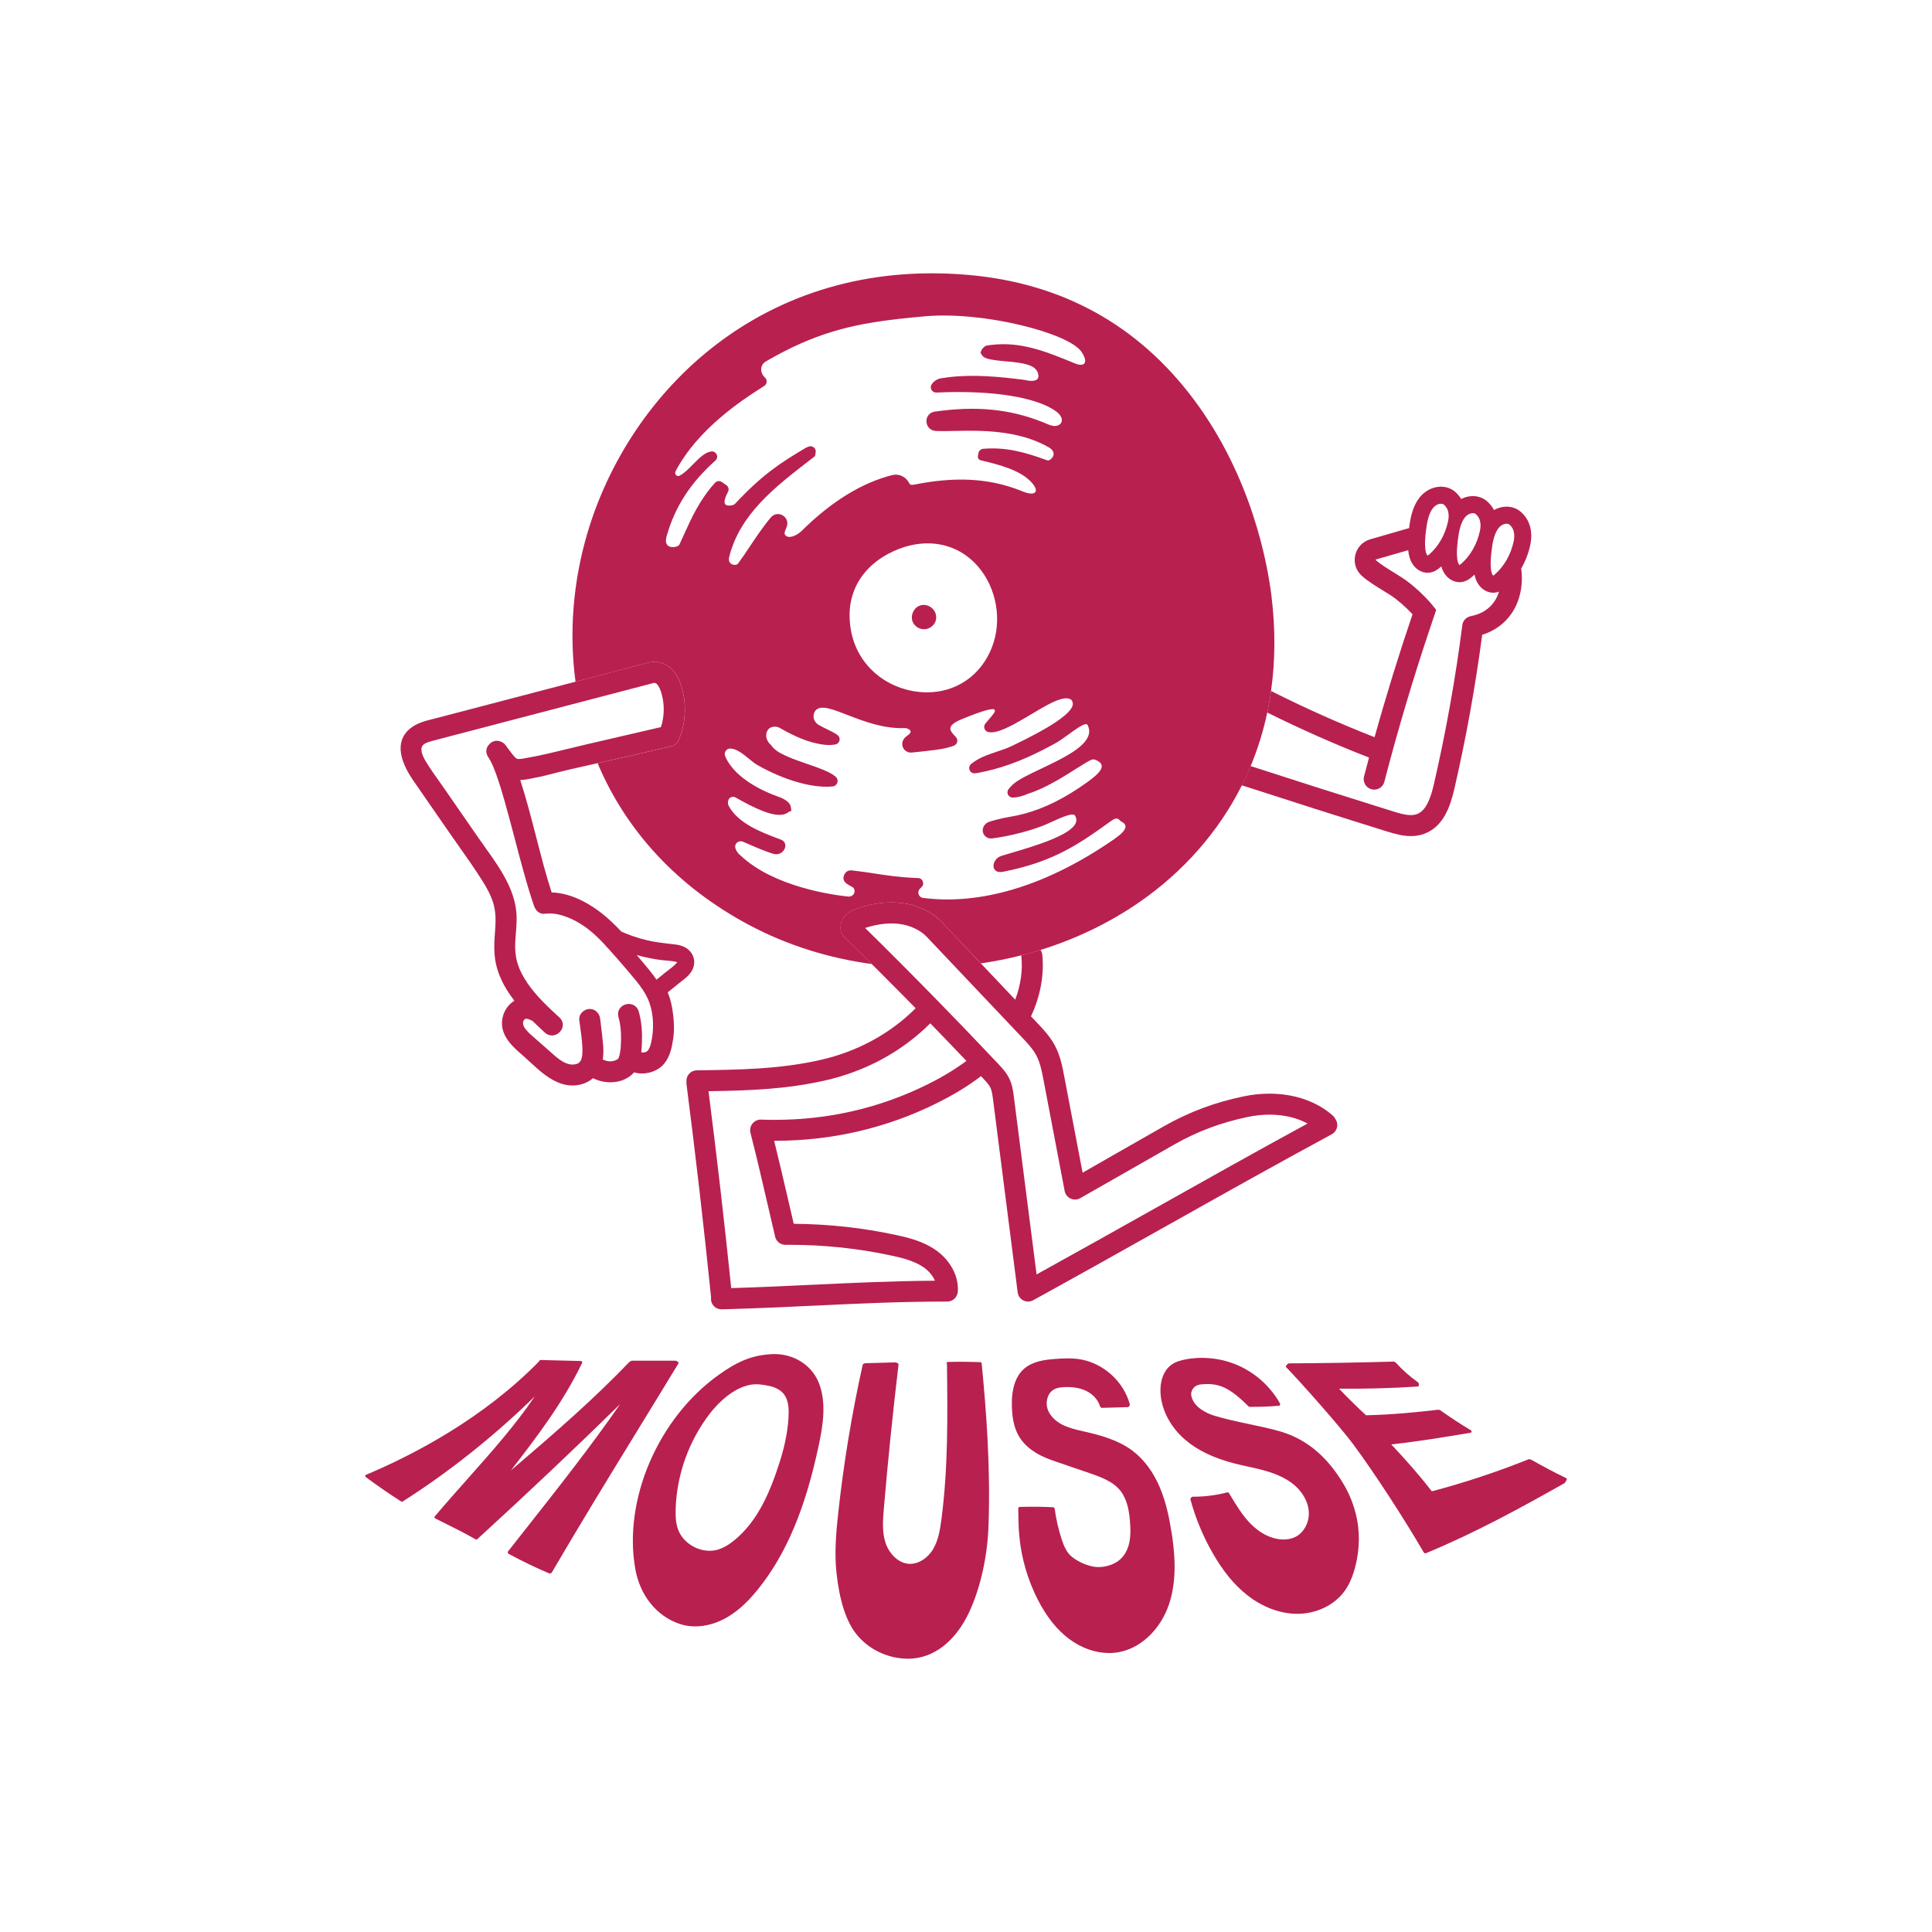 <?xml version="1.0" encoding="UTF-8"?><svg id="Layer_1" xmlns="http://www.w3.org/2000/svg" viewBox="0 0 736 736"><defs><style>.cls-1{fill:#b82050;}</style></defs><g id="record-man"><g id="text"><path class="cls-1" d="M258.24,518.8l-.55-.35c-.08-.05-.17-.08-.27-.08h-16.73c-.09,0-.18,.02-.25,.07l-.59,.35s-.07,.05-.11,.08c-13.59,14.11-26.96,25.81-45.11,41.28,10.38-13.37,20.07-26.24,27.13-40.95,.07-.15,.06-.33-.02-.48-.09-.15-.24-.24-.41-.24l-15.19-.38s-.03,0-.04,0h-.18c-.25-.02-.5,.21-.51,.48-21.37,21.8-47.66,35.55-65.98,43.25-.17,.07-.28,.22-.3,.4-.02,.18,.06,.36,.2,.46l.09,.07c5.05,3.66,7.35,5.33,13.42,9.25,.16,.11,.38,.11,.54,0,17.58-11.16,34.91-24.95,50.33-40.04-7.2,10.73-16.6,21.29-25.71,31.55-4.13,4.65-8.41,9.46-12.37,14.16-.1,.12-.14,.27-.11,.42,.03,.15,.13,.28,.27,.35l2.02,1c4.1,2.03,8.75,4.34,13.42,6.99,.19,.11,.43,.08,.58-.07,19.38-17.74,36.79-34.2,54.44-51.47-11.29,16.25-23.34,31.54-35.03,46.36-2.56,3.25-5.12,6.5-7.69,9.77-.13,.17-.14,.4-.03,.58l.11,.17c.05,.07,.11,.13,.18,.17,5.01,2.72,10.21,5.23,15.47,7.46,.06,.03,.13,.04,.2,.04,.08,0,.16-.02,.23-.06l.33-.17c.08-.04,.15-.11,.2-.19,11.27-19.27,21.93-36.64,32.23-53.43,5.19-8.46,10.55-17.21,15.96-26.13,.14-.23,.07-.54-.16-.68Z"/><path class="cls-1" d="M312.2,527.49c-2.58-7.33-9.85-12-18.07-11.63-8.23,.37-13.88,3.29-20.34,7.9-23.03,16.43-36.4,47.47-31.8,73.8,1.79,10.24,8.12,18.12,16.94,21.08,1.86,.63,3.86,.94,5.92,.94,3.63,0,7.45-.97,11.04-2.85,4.47-2.35,8.57-5.96,12.93-11.37,10.68-13.27,18.03-30.73,23.12-54.94,1.51-7.18,2.9-15.46,.27-22.92Zm-14.94,28.74c-3.65,11.53-8.34,23.25-17.87,30.83-2.01,1.6-3.88,2.65-5.73,3.22-1.08,.33-2.2,.49-3.32,.49-5.09,0-10.22-3.24-12.01-8.06-.96-2.58-1.01-5.39-.94-7.8,.39-13.13,5.04-26.08,13.08-36.47,2.21-2.86,10.13-12.1,19.17-11.01h0c3.27,.39,6.64,.97,8.72,3.36,1.45,1.67,2.13,4.1,2.08,7.42-.07,5.34-1.21,11.74-3.19,18.01Z"/><path class="cls-1" d="M373.97,519.37c-.02-.25-.23-.44-.48-.45-4.11-.16-8.27-.19-12.37-.09-.18,0-.34,.1-.42,.26-.09,.16-.08,.34,0,.5l.05,.08c.24,19.52,.47,39.69-2.14,59.36-.5,3.75-1.15,7.69-3.06,10.99-2.07,3.56-5.61,5.79-8.94,5.74-4.53-.11-7.95-4.14-9.21-7.85-1.45-4.28-1.05-9-.7-13.17,1.55-18.25,3.44-36.72,5.6-54.91,.03-.23-.1-.45-.32-.53l-.72-.27c-.06-.02-.13-.03-.19-.03l-11.45,.32c-.06,0-.12,.02-.18,.04l-.5,.21c-.15,.06-.26,.19-.29,.35-4.14,18.58-7.27,37.59-9.33,56.52-.79,7.29-1.49,15.05-.65,22.79,1.15,10.59,3.68,18.4,7.5,23.22,4.7,5.92,12.08,9.44,19.78,9.44,.07,0,.14,0,.21,0,9.47-.08,17.9-6.6,23.13-17.91,4.17-9.01,6.82-20.76,7.26-32.21,.86-22.61-.82-44.23-2.58-62.4Z"/><path class="cls-1" d="M446.23,583.39c-.75-4.79-1.94-11.03-4.43-16.86-2.51-5.89-6.13-10.7-10.45-13.93-5.44-4.06-12.16-5.84-18.02-7.19l-.62-.14c-2.68-.61-5.45-1.25-7.91-2.48-1.71-.86-4.72-2.8-5.77-6.16-.77-2.49-.05-5.92,2.51-7.33,1.2-.66,2.63-.81,3.87-.87,3.18-.15,5.95,.3,8.2,1.35,2.66,1.24,4.68,3.43,5.41,5.86,.01,.05,.03,.09,.06,.13l.21,.33c.09,.15,.27,.23,.43,.23l9.91-.28c.15,0,.29-.07,.38-.19l.32-.4c.1-.12,.13-.29,.09-.44-2.36-8.86-10.34-15.96-19.41-17.26-3.04-.44-6.14-.27-8.81-.08-4.09,.29-8.72,.85-12.04,3.73-3.33,2.9-4.9,7.81-4.68,14.58,.1,2.93,.47,7.25,2.53,10.9,2.29,4.06,6.51,7.2,12.53,9.33,3,1.06,6.04,2.09,9.08,3.12,1.92,.65,3.84,1.3,5.75,1.96,5.06,1.74,9.82,3.66,12.34,7.89,2.06,3.44,2.58,7.54,2.83,11.44,.27,4.16,.13,8.91-2.95,12.57-2,2.37-5.73,3.85-9.38,3.79-3.38-.06-7.53-2.02-9.87-3.92-2.08-1.68-3.13-4.31-3.97-6.9-1.19-3.71-2.06-7.54-2.58-11.39-.01-.09-.05-.17-.1-.24l-.12-.16c-.09-.11-.22-.18-.37-.19-4.11-.2-8.29-.25-12.47-.13l-.38,.04c-.25,.03-.44,.25-.44,.5,.03,3.32,.07,6.75,.36,10.12,.73,8.5,3.17,17.01,7.04,24.6,3.34,6.56,7.39,11.64,12.04,15.09,4.65,3.46,10.03,5.32,15.19,5.32,1.1,0,2.19-.08,3.26-.26,8.62-1.39,16.3-8.62,19.57-18.42,3.16-9.47,2.14-19.76,.89-27.67Z"/><path class="cls-1" d="M516.43,576.51c-1.24-4.81-2.91-8.6-5.78-13.06-6.17-9.59-13.8-15.56-23.34-18.26-3.53-1-7.53-1.84-11.39-2.66-4.54-.96-9.23-1.95-13.29-3.21-2.33-.72-7.85-2.9-8.81-7.62-.18-.88,.07-1.89,.66-2.7,.65-.89,1.64-1.45,2.79-1.58,7.01-.76,10.97,1.04,18.42,8.38,.09,.09,.22,.14,.35,.14h.41c3.57,.03,7.2-.1,10.78-.42,.16-.01,.3-.1,.38-.24,.08-.13,.1-.3,.04-.45l-.17-.42c-3.48-6.09-8.9-11.06-15.26-14-6.36-2.94-13.67-3.84-20.55-2.55-1.7,.32-3.87,.86-5.62,2.2-2.51,1.91-3.96,5.37-3.97,9.5-.03,6.69,3.43,13.71,9.25,18.77,4.77,4.14,11.02,7.16,19.09,9.21,1.62,.41,3.28,.78,4.89,1.13,2.33,.51,4.75,1.05,7.07,1.73,4.57,1.34,8.09,3.1,10.74,5.37,3.28,2.81,5.28,6.53,5.48,10.21,.22,4.12-1.98,8.08-5.37,9.64-1.36,.62-3,.92-4.75,.85-4.05-.16-8.26-2.21-11.84-5.78-3.25-3.23-5.66-7.25-7.99-11.13,0,0,0,0,0-.01l-.53-.82c-.12-.18-.34-.27-.55-.21-4.25,1.1-8.63,1.66-13.03,1.66-.06,0-.14,.02-.19,0-.14,0-.27,.06-.36,.16l-.37,.39c-.12,.13-.17,.31-.12,.48,1.94,7.14,4.79,14.01,8.46,20.43,3.92,6.85,8.16,12.04,12.98,15.88,5.81,4.63,12.58,7.21,19.06,7.27,.07,0,.14,0,.2,0,7.23,0,14.11-3.29,17.99-8.63,1.73-2.37,3.04-5.32,4.03-9.02,1.84-6.93,1.92-14.07,.24-20.62Z"/><path class="cls-1" d="M596.87,563.38c-.04-.13-.13-.24-.26-.3-4.71-2.29-8.48-4.28-13.09-6.9l-.78-.29c-.12-.04-.24-.04-.36,0-12,4.81-24.41,8.92-36.91,12.23-4.19-5.42-8.98-10.96-15.46-17.87,10.11-1.09,20.29-2.79,30.17-4.44,.2-.03,.36-.19,.41-.39,.04-.2-.04-.41-.21-.52l-.16-.1c-3.96-2.37-7.87-4.94-11.63-7.62-.08-.05-.17-.09-.26-.09l-.66-.03c-7.95,.92-17.4,1.88-27.26,2.09-3.02-2.73-6.97-6.62-10.31-10.14,9.95,.11,20.03-.16,29.96-.81,.14,0,.26-.07,.35-.18,.09-.1,.13-.24,.12-.37l-.06-.63c-.01-.14-.09-.27-.21-.36-3.12-2.22-6-4.78-8.57-7.62-.04-.05-.09-.09-.15-.11l-.37-.18c-.07-.04-.15-.05-.23-.05-13.26,.38-26.71,.61-39.95,.68-.13,0-.26,.06-.36,.15l-.63,.64c-.19,.19-.19,.5,0,.7,4.94,5.06,20.55,22.61,25.62,29.47,7.84,10.6,19.28,28.15,26.62,40.83,.02,.03,.04,.06,.06,.09l.31,.33c.1,.11,.23,.16,.37,.16,.06,0,.13-.01,.19-.04,18.91-7.82,35.78-17.09,52.83-26.69,.08-.04,.14-.11,.19-.18l.62-1.06c.07-.12,.09-.26,.05-.4Z"/></g><g id="man"><path class="cls-1" d="M351.99,239.71c-1.24,0-2.46-.49-3.38-1.45-1.75-1.79-1.45-4.21-.38-5.82,.94-1.41,2.5-2.15,4.14-1.97,1.77,.19,3.33,1.39,3.97,3.05,.79,2.05,.08,4.23-1.79,5.43-.79,.51-1.68,.76-2.56,.76Z"/><path class="cls-1" d="M580.15,195.76c-1.59-1.77-3.79-2.75-6.19-2.75h-.27c-1.56,.05-3.13,.49-4.56,1.29-.49-.96-1.11-1.82-1.82-2.56-1.59-1.77-3.79-2.75-6.21-2.75h-.26c-1.44,.04-2.87,.42-4.2,1.1-.43-.72-.93-1.37-1.48-1.94-1.59-1.77-3.79-2.75-6.2-2.75h-.27c-2.99,.09-5.94,1.63-7.91,4.14-2.61,3.33-3.47,7.54-3.98,11.64-2,.6-4.89,1.42-7.52,2.17-2.72,.78-5.43,1.55-7.36,2.12-2.89,.87-5,3.14-5.65,6.08-.64,2.94,.32,5.88,2.58,7.87,2.27,2,5.19,3.8,8,5.53,1.04,.64,2.05,1.27,2.99,1.87,2.48,1.62,5.72,4.44,8.27,7.19-5.06,14.85-10.05,30.99-14.46,46.83-13.22-5.17-26.33-11.02-39-17.39l-.46-.23c-.07,.52-.13,1.05-.21,1.57-.27,1.72-.57,3.43-.91,5.13-.1,.51-.21,1.01-.32,1.51,12.65,6.3,25.69,12.07,38.78,17.17-.65,2.42-1.29,4.83-1.9,7.21-.55,2.14,.74,4.32,2.88,4.87,.33,.08,.67,.13,1,.13,1.82,0,3.42-1.23,3.87-3,4.87-18.89,11.07-39.75,17.47-58.73l2.27-6.74-.49-.64c-3.72-4.82-9.04-9.39-12.42-11.59-.99-.65-2.07-1.31-3.17-1.99-2.53-1.56-5.15-3.17-6.91-4.72-.04-.04-.08-.07-.06-.15,.02-.1,.07-.11,.13-.13,1.9-.57,4.57-1.33,7.25-2.09,1.76-.5,3.48-.99,5.01-1.44,.22,2.13,.72,3.77,1.57,5.15,1.32,2.13,3.55,3.46,5.82,3.46,.29,0,.59-.02,.88-.07,1.72-.26,3.01-1.21,3.94-2.01,.14-.12,.27-.24,.41-.36,.27,.96,.63,1.8,1.11,2.57,1.32,2.13,3.55,3.46,5.82,3.46,.29,0,.59-.02,.88-.07,1.72-.26,3.01-1.21,3.93-2.01,.3-.26,.6-.53,.9-.81,.27,1.34,.7,2.46,1.32,3.44,1.32,2.13,3.55,3.46,5.82,3.46,.29,0,.59-.02,.88-.07,.46-.07,.9-.19,1.3-.34-.41,1.36-.99,2.6-1.72,3.69-1.99,2.97-5.03,4.87-9.03,5.65-.1,.02-.19,.04-.19,.05-.12,.03-.22,.06-.34,.1-.14,.05-.28,.1-.43,.17-.08,.04-.16,.08-.27,.14-.14,.08-.27,.16-.39,.25-.07,.05-.14,.11-.25,.2-.11,.09-.21,.19-.3,.28-.08,.09-.16,.18-.24,.29-.08,.1-.16,.21-.22,.31-.07,.11-.13,.22-.21,.37-.05,.11-.11,.22-.14,.31-.05,.12-.09,.25-.12,.38-.03,.12-.06,.24-.08,.35l-.03,.11v.1c-2.59,20.24-6.22,40.59-10.81,60.49-1.13,4.89-2.77,10.08-6.4,11.47-.72,.28-1.51,.41-2.42,.41-2.05,0-4.41-.68-6.85-1.44-17.54-5.47-35.78-11.27-54.2-17.24-.19,.46-.38,.93-.58,1.39-.44,1.02-.88,2.04-1.35,3.05-.24,.51-.5,1.02-.74,1.53-.22,.46-.46,.9-.68,1.35l.22,.07c18.62,6.04,37.11,11.93,54.95,17.48,2.93,.91,6.06,1.81,9.26,1.81,1.89,0,3.6-.31,5.25-.94,7.13-2.74,9.73-10.2,11.33-17.14,4.43-19.2,7.99-38.91,10.58-58.59,4.78-1.51,8.68-4.38,11.32-8.32,3.12-4.67,4.4-10.82,3.54-16.93,1.61-2.78,2.77-5.79,3.45-8.96,1.02-4.75,0-9-2.82-11.91Zm-28.53,2.94c-1.06,4.95-3.67,9.52-7.16,12.52-.3,.26-.48,.39-.58,.45-.08-.06-.19-.17-.29-.33-.31-.51-.52-1.29-.63-2.39-.22-2.15,0-4.45,.25-6.61,.39-3.28,.99-6.62,2.69-8.79,.76-.97,1.93-1.62,2.97-1.65,.02,0,.05,0,.07,0,.58,0,1.03,.2,1.39,.6,.03,.04,.06,.07,.1,.1,1.7,1.73,1.59,4.26,1.2,6.09Zm12.15,3.59c-1.06,4.95-3.67,9.52-7.17,12.52-.3,.26-.48,.39-.58,.45-.08-.06-.19-.17-.29-.33-.32-.51-.52-1.29-.63-2.39-.2-2.03-.05-4.11,.25-6.61,.39-3.28,.99-6.62,2.69-8.79,.76-.97,1.93-1.62,2.97-1.65,.02,0,.05,0,.07,0,.58,0,1.03,.2,1.39,.6,.03,.04,.06,.07,.1,.1,1.7,1.73,1.59,4.26,1.2,6.09Zm12.85,4.02c-1.06,4.95-3.67,9.52-7.17,12.53-.3,.26-.48,.39-.58,.45-.08-.06-.19-.17-.29-.34-.32-.51-.52-1.29-.63-2.39-.22-2.15,0-4.45,.25-6.61,.39-3.28,.99-6.62,2.69-8.79,.76-.97,1.93-1.62,2.97-1.65,.02,0,.05,0,.07,0,.58,0,1.03,.2,1.39,.6,.03,.04,.06,.07,.1,.1,1.7,1.73,1.59,4.26,1.2,6.09Z"/><path class="cls-1" d="M484.36,226.97c-1.57-12.67-7.58-45.3-29.47-74.64-21.26-28.48-50.23-44.5-86.12-47.61-78.07-6.76-129.06,44.5-144.98,98.31-5.54,18.71-7.03,38.15-4.54,56.68l28.18-7.37c.15-.04,.29-.06,.43-.08,.49-.09,1-.14,1.51-.14,2.31,0,4.57,.93,6.37,2.62,2.09,1.96,3.1,4.48,3.67,6.2,2.27,6.79,1.96,14.47-.87,21.04-.57,1.32-1.79,2.22-3.21,2.38-.14,.05-.28,.1-.43,.13l-18.58,4.31c-2.88,.67-5.77,1.31-8.66,1.95,10.95,26.06,30.8,47.32,57.77,61.66,14.51,7.72,30.39,12.64,46.68,14.84-3.75-3.73-7.22-7.16-10.55-10.42-.23-.23-.44-.49-.63-.82-.28-.42-.48-.88-.58-1.37-.5-2.32,.4-4.81,2.34-6.5,1.25-1.09,2.67-1.65,4.01-2.1,4.5-1.5,8.86-2.26,12.96-2.26,1.37,0,2.74,.09,4.05,.26,6.47,.84,12.15,3.75,16,8.2l.07,.09v.02s13.89,14.65,13.89,14.65c5.2-.75,10.36-1.78,15.45-3.07,.52-.13,1.05-.25,1.57-.39,1.4-.37,2.8-.75,4.18-1.17,.51-.15,1.02-.33,1.53-.49,13.26-4.12,25.91-10.12,37.36-18,16.99-11.68,30.51-27.09,39.32-44.68,.23-.45,.46-.9,.68-1.35,.25-.51,.5-1.01,.74-1.53,.47-1.01,.91-2.03,1.35-3.05,.2-.46,.38-.93,.58-1.39,2.73-6.57,4.84-13.38,6.33-20.42,.11-.5,.22-1.01,.32-1.51,.34-1.7,.64-3.41,.91-5.13,.08-.52,.14-1.05,.21-1.57,1.64-11.56,1.72-23.67,.16-36.27Zm-207.69-42.17l-1.67-1.16c-.83-.58-1.95-.45-2.63,.3-5.87,6.51-8.99,13.46-11.75,19.58-.62,1.38-1.23,2.72-1.84,4.01-.14,.28-.82,.74-1.91,.87-.64,.08-1.28,.02-1.75-.16-.95-.36-1.92-1.33-1.17-3.97,3.16-11.18,9.06-20.33,18.57-28.81h0c1.48-1.32,.35-3.75-1.61-3.47-2.26,.32-4.27,2.22-6.87,4.87-1.67,1.7-3.38,3.45-5.18,4.36-.13,.06-.26,.1-.39,.12-.33,.04-.66-.08-.91-.34-.37-.38-.46-.95-.22-1.42,8.42-16.23,25.93-27.49,31.69-31.2l.11-.07c.52-.33,.93-.6,1.23-.8,.19-.13,.46-.3,.77-.5h0c1.12-.71,1.25-2.3,.26-3.18-.4-.36-.74-.8-.99-1.29-.93-1.85-.39-3.83,1.31-4.83,18.52-10.79,32.45-14.1,50.27-16.18,3.13-.36,6.59-.71,10.57-1.05,22.35-1.92,54.48,6.4,59.39,13.49,1.37,1.98,1.8,3.66,1.13,4.48-.23,.28-.56,.44-1.02,.5-.49,.06-1.36,0-2.72-.56-11.7-4.89-20.83-8.26-31.64-7-.57,.07-1.15,.15-1.73,.24l-.15,.02c-.84,.27-1.75,1.17-2.04,2l-.24,.72,.45,.78c.81,1.41,2.7,1.93,9.18,2.5,6.86,.6,11.76,1.32,12.38,5.09,.13,.78-.01,1.35-.43,1.74-.32,.31-.8,.5-1.46,.58-1.16,.14-2.52-.14-3.33-.3-.21-.04-.33-.07-.41-.08-9.17-1.17-18.91-2.1-28.25-1.01-1.08,.13-2.16,.28-3.21,.45-1.79,.3-3.04,1.44-3.6,2.41h0c-.74,1.27,.1,2.88,1.57,3,.18,.01,.4,.02,.68,0,21.08-.94,38.06,1.8,45.41,7.35,2,1.51,2.3,3.2,1.72,4.21-.37,.64-1.09,1.06-1.98,1.17-.83,.1-1.81-.09-2.83-.53-12.6-5.45-25.07-7.09-40.42-5.3-.95,.11-1.91,.23-2.88,.37h-.04c-1.63,.24-2.96,1.52-3.14,3.16-.25,2.27,1.33,4.1,3.48,4.21,2.13,.11,4.83,.06,7.22,0,9.61-.2,24.13-.49,35.8,6.2,1.7,.97,2.3,2.21,1.71,3.48-.36,.78-1.22,1.5-1.87,1.58-.1,.01-.18,0-.25-.02-8.92-3.3-15.92-5.11-24.44-4.44-1.02,.08-1.83,.88-1.91,1.89,0,0-.36,1.41,0,1.84,.54,.66,.81,.62,.81,.62,6.89,1.66,15.46,3.73,19.73,8.75,1.25,1.47,1.68,2.7,1.18,3.38-.08,.11-.33,.46-1.13,.55-.63,.07-1.75,.01-3.5-.71-10.18-4.18-20.68-5.46-33.05-4.02-2.81,.33-5.7,.79-9.1,1.45,0,0,0,0,0,0-.58,.07-1.03-.17-1.26-.6v-.03c-1.13-2.24-3.39-3.51-5.76-3.23-.24,.03-.48,.07-.72,.13-11.59,2.92-23.22,10.09-34.57,21.33-.94,.93-2.66,2.02-4.19,2.2-.24,.03-.47,.03-.67,.01-.42-.04-1-.2-1.38-.76-.19-.27-.25-.63-.16-.96,.17-.64,.4-1.28,.69-1.92,.54-1.19,.41-2.51-.34-3.55-.77-1.06-2.05-1.63-3.33-1.48-.88,.1-1.68,.54-2.27,1.24-2.94,3.48-5.53,7.37-8.04,11.12-1.55,2.32-3.01,4.51-4.49,6.5-.17,.23-.55,.41-.98,.46-.45,.05-.92-.03-1.33-.22-.58-.28-1.49-1.01-1.04-2.81,4.04-16.22,17.42-26.58,30.36-36.59l2.32-1.79,.26-1.41c.27-1.45-1.07-2.68-2.49-2.29h0c-.5,.14-1.04,.38-1.62,.73-9.63,5.75-16.22,10.04-26.59,21.11-.24,.26-.54,.43-.85,.51-.31,.07-.59,.12-.86,.15-1.65,.19-2.01-.41-2.12-.61-.45-.76-.03-2.45,1.11-4.54,.49-.9,.23-2.02-.61-2.6Zm101.16,61.92c-4.25,10.73-13.63,17.03-24.7,17.03-1.76,0-3.56-.16-5.4-.49-11.69-2.08-23.66-11.61-24.07-28.17-.19-7.57,2.6-14.27,8.06-19.38,5.62-5.26,12.3-7.28,14.9-7.9,10.03-2.39,19.48,.52,25.94,7.98,7.19,8.31,9.31,20.74,5.26,30.93Zm47.14,72.6c-14.15,9.87-28.25,16.7-41.91,20.31-10.96,2.9-21.54,3.72-31.43,2.43-.85-.11-1.52-.71-1.74-1.57-.19-.77,.16-1.67,.89-2.29l.15-.13c1.46-1.15,.69-3.5-1.17-3.57h0c-7.06-.27-11.66-.98-16.51-1.72-2.69-.41-5.45-.84-8.73-1.2-.4-.04-.77-.02-1.12,.07-.6,.16-.95,.47-1.06,.58-.73,.67-1.04,1.67-1.03,2.33,.07,1.52,1.45,2.28,2.67,2.95,.59,.32,1.1,.61,1.28,.91,.48,.81,.37,1.79-.29,2.49-.25,.26-.58,.46-.97,.56-.3,.08-.62,.1-.94,.07-6.42-.68-28.34-3.8-40.87-15.57l-.08-.07-.08-.06c-.83-.63-1.56-1.68-1.87-2.68-.28-.91,.07-1.84,.89-2.37,.16-.1,.34-.18,.54-.23,.49-.13,1.06-.08,1.56,.14,.41,.18,.88,.38,1.41,.61,2.91,1.27,7.25,3.17,10.17,3.98,.61,.17,1.26,.17,1.88,.01,1.21-.32,2.15-1.25,2.46-2.42,.06-.21,.09-.43,.1-.63,.04-.63-.14-1.79-1.71-2.4l-1.34-.51c-6.01-2.27-15.08-5.7-18.56-12.43-.45-.87-.26-2.28,.38-2.84,.25-.22,.53-.37,.83-.45,.52-.14,1.05-.06,1.55,.23,6.25,3.57,13.98,7.52,18.29,6.38h0c.67-.18,1.26-.47,1.75-.87l1.14-.52-.27-1.53c-.39-2.25-3.94-3.59-5.45-4.07-3.53-1.27-15.58-6.16-19.42-14.93-.22-.49-.3-.92-.26-1.27,.11-.88,.71-1.59,1.53-1.81,.14-.04,.28-.06,.42-.06,2.38-.1,4.96,2,7.24,3.86,1.02,.83,1.98,1.62,2.88,2.18,7.52,4.44,19.6,9.28,29,8.39l.16-.02,.2-.05c.8-.21,1.4-.87,1.54-1.72,.12-.75-.22-1.5-.8-1.99-2.16-1.83-6.42-3.31-10.92-4.86-5.66-1.96-11.51-3.98-13.43-6.88l-.15-.22-.2-.18c-1.55-1.36-2.12-3.52-1.35-5.12,.4-.84,1.05-1.39,1.93-1.62,.62-.16,1.32-.16,2.07,.01,.18,.04,.37,.12,.57,.22,5.34,2.98,10.66,5.72,17.08,6.52,1.5,.19,3.24,.15,4.41-.1h0c1.64-.35,2.15-2.43,.86-3.5-.85-.7-2.33-1.44-3.9-2.2-1.12-.54-2.32-1.12-3.44-1.79-1.8-1.08-2.48-3.46-1.3-5.2,.3-.44,.6-.64,.76-.75,.29-.19,.6-.33,.95-.42,2.28-.6,5.97,.83,10.64,2.64,6.01,2.33,13.48,5.22,21.34,5h.22c.29-.02,.61-.04,.9,.05,.76,.24,1.65,.67,1.59,1.36-.01,.17-.17,.77-1.5,1.66-1.34,.89-2.06,2.56-1.51,4.07,.52,1.43,1.88,2.3,3.41,2.17,2.58-.23,5.58-.56,8.9-.99l.44-.06c1.22-.16,2.3-.34,3.32-.57,.49-.11,.92-.21,1.3-.31,.92-.24,1.68-.5,2.25-.75h0c1.24-.55,1.58-2.16,.67-3.17-.15-.16-.31-.33-.45-.48-1.05-1.1-1.87-2.07-1.65-3.11,.09-.41,.35-1.65,4.23-3.24,4.43-1.81,7.44-2.9,9.47-3.44,2.74-.72,3.04-.29,3.16-.13,.4,.55-.66,1.84-2.2,3.6-.42,.48-.97,1.12-1.39,1.65h0c-.91,1.16-.3,2.86,1.14,3.19,.92,.21,2.01,.14,3.34-.21,3.71-.98,8.97-4.14,12.82-6.44,4.36-2.61,8.48-5.08,11.61-5.91,2.38-.63,3.37-.1,3.91,.35,0,0,.05,.05,.14,.19,.36,.57,.48,1.28,.31,1.88-.92,3.37-8.65,8.54-22.97,15.36-2.03,.97-4.1,1.66-6.1,2.33-3.32,1.11-6.74,2.25-9.61,4.64h0c-1.5,1.25-.5,3.7,1.45,3.53,.36-.03,.77-.08,1.2-.16,1.94-.36,3.88-.8,5.76-1.3,9.16-2.42,16.84-6.24,23.77-10.02,1.41-.77,3.22-2.09,4.98-3.36,2.78-2.03,4.85-3.49,6.15-3.83,.41-.11,.61-.07,.73-.03,.17,.06,.3,.18,.37,.37l.06,.14c.61,1.28,.68,2.54,.23,3.84-1.68,4.82-10.33,8.93-17.97,12.57-4.73,2.25-8.82,4.19-10.83,6.05-.69,.64-1.23,1.24-1.64,1.77h0c-1,1.33-.04,3.23,1.63,3.2,.87-.01,1.94-.18,3.02-.46,.94-.25,1.86-.58,2.74-.99,6.32-1.92,13.32-6.34,18.44-9.57,2.39-1.51,4.28-2.7,5.56-3.31,.11-.05,.23-.1,.36-.13,.44-.12,.92-.09,1.34,.08,2.21,.88,2.34,1.9,2.39,2.24,.26,2.02-2.99,4.42-5.13,6.01l-.34,.26c-8.56,6.13-16.26,9.97-24.2,12.07-1.66,.44-3.36,.81-5.05,1.09-1.97,.33-3.81,.72-5.47,1.16-.99,.26-1.92,.54-2.77,.83-1.62,.56-2.73,2.36-2.26,4.01,.43,1.51,1.85,2.46,3.44,2.28,3.13-.37,7.2-1.18,11.15-2.22,2.8-.74,6.82-1.93,10.07-3.41,3.36-1.53,6.02-2.75,7.91-3.25,2.1-.56,2.38-.05,2.64,.43,.46,.85,.51,1.69,.14,2.56-1.97,4.73-15.97,8.87-24.34,11.34-1.58,.47-2.96,.87-4.09,1.23-2.19,.73-3.24,2.93-2.82,4.46,.14,.52,.82,2.15,3.7,1.53,2.29-.46,4.53-.97,6.63-1.53,14.42-3.81,22.99-9.54,34.44-17.85,.58-.42,1.11-.7,1.56-.82,.58-.15,1.03-.09,1.76,.66l.36,.36,.28,.14c1.38,.71,1.44,1.47,1.46,1.72,.14,1.78-2.82,3.84-3.8,4.52Z"/><path class="cls-1" d="M508.97,426.7c-.07-.14-.16-.26-.25-.39-.23-.5-.55-.94-.96-1.3-6.08-5.41-14.67-8.38-24.17-8.38-3.22,0-6.5,.34-9.76,1.02-11.11,2.31-20.78,5.93-30.44,11.4-5.94,3.37-11.84,6.74-17.73,10.12l-.2,.11c-4.34,2.49-8.68,4.97-13.04,7.46l-6.98-36.6c-.71-3.72-1.51-7.93-3.55-11.78-1.85-3.5-4.42-6.22-6.91-8.84l-2.22-2.34c3.59-7.71,5.08-15.8,4.3-23.47-.07-.67-.3-1.29-.68-1.84-.51,.16-1.02,.34-1.53,.49-1.39,.41-2.78,.79-4.18,1.17-.52,.14-1.04,.26-1.57,.39-.01,.2-.01,.4,0,.6,.54,5.24-.28,10.84-2.35,16.31l-13.11-13.84-13.87-14.65v-.02s-.09-.09-.09-.09c-3.85-4.45-9.53-7.36-16-8.2-1.32-.17-2.68-.26-4.05-.26-4.09,0-8.45,.76-12.96,2.26-1.35,.45-2.76,1.01-4.01,2.1-1.94,1.69-2.84,4.18-2.34,6.5,.1,.49,.3,.95,.58,1.37,.19,.32,.4,.59,.63,.82,3.33,3.26,6.8,6.69,10.55,10.42,.46,.46,.91,.91,1.39,1.38,5.28,5.27,10.44,10.47,15.35,15.47-9.77,9.77-22.35,16.59-36.49,19.75-15.62,3.49-30.8,3.69-46.89,3.9-2.21,.03-3.98,1.85-3.95,4.05,0,.11,.01,.22,.03,.34-.03,.31-.03,.59,0,.87,3.45,26.82,6.6,54.06,9.34,80.96,0,.08,.02,.16,.03,.23-.04,.25-.06,.48-.05,.71,.06,2.18,1.81,3.89,4,3.89h.11c12.83-.34,24.42-.89,35.62-1.42h.18c16.59-.79,32.27-1.54,50.11-1.54,1.71,0,3.22-1.09,3.76-2.66,.15-.4,.24-.78,.26-1.16,.39-5.86-2.85-11.92-8.44-15.82-4.73-3.29-10.25-4.68-15.06-5.71-12.71-2.75-25.82-4.18-39.01-4.27-.7-3-1.41-6.02-2.11-9.08-1.79-7.73-3.55-15.29-5.35-22.54,.06,0,.13,0,.2,0,21.83,0,42.6-4.82,61.75-14.33,6.48-3.22,12-6.59,16.85-10.3l.84,.89c1.08,1.14,2.19,2.33,2.75,3.51,.58,1.22,.79,2.9,1,4.52,1.52,11.99,3.03,23.78,4.54,35.56l.17,1.32c1.56,12.12,3.12,24.24,4.67,36.57,.02,.13,.05,.26,.09,.43,.02,.09,.04,.18,.07,.28,.07,.24,.17,.46,.28,.68l.09,.18,.02,.02v.02s.04,.03,.04,.03c.12,.2,.27,.38,.45,.57,.05,.06,.1,.11,.17,.18,.24,.23,.48,.41,.73,.56l.03,.02,.08,.04c.24,.13,.5,.24,.78,.32l.22,.06c.34,.08,.63,.12,.95,.12,.16,0,.32-.01,.48-.03,.11-.01,.21-.04,.29-.06,.11-.02,.21-.04,.32-.08,.22-.06,.43-.14,.65-.25l.09-.04,.18-.1c17.92-9.86,34.66-19.26,50.85-28.35l.1-.06c21.32-11.97,41.45-23.28,62.71-34.77,1.94-1.05,2.66-3.48,1.62-5.42Zm-155.66-13.58c-18.02,8.95-37.6,13.49-58.2,13.49-1.71,0-3.46-.03-5.19-.09h-.27s-.04,0-.04,0c-.1,0-.2,.02-.32,.03-.1,.01-.21,.03-.32,.05h-.09s-.1,.04-.1,.04c-.1,.03-.19,.06-.23,.08-.14,.04-.28,.09-.42,.16-.11,.05-.21,.1-.32,.17-.12,.07-.23,.13-.34,.21-.1,.07-.2,.15-.3,.24-.1,.08-.19,.17-.27,.25-.09,.1-.18,.2-.25,.29-.08,.1-.16,.21-.23,.32-.07,.1-.13,.21-.19,.33-.06,.12-.11,.23-.16,.35-.05,.12-.09,.24-.13,.36-.04,.12-.07,.24-.09,.36-.03,.14-.05,.29-.05,.35-.02,.09-.03,.19-.03,.29v.16s0,.05,0,.05c0,.12,.01,.24,.02,.35,.01,.12,.03,.23,.05,.34v.11s.04,.1,.04,.1c2.28,8.9,4.46,18.33,6.58,27.45,.94,4.07,1.88,8.1,2.81,12.06v.08s.03,.07,.03,.07c.05,.21,.12,.42,.2,.6l.05,.11c.09,.19,.19,.38,.31,.56,.04,.07,.09,.13,.14,.18,.1,.14,.21,.27,.33,.39,.05,.05,.1,.1,.19,.18,.11,.1,.22,.19,.36,.29,.07,.05,.15,.1,.22,.15,.12,.08,.25,.15,.41,.22,.08,.04,.16,.07,.24,.1,.16,.06,.32,.11,.48,.15l.15,.04h.06c.26,.06,.51,.09,.75,.09h.14s1.19-.01,1.78-.01c12.97,0,25.94,1.38,38.57,4.11,4.05,.88,8.66,2.01,12.18,4.46,1.95,1.35,3.47,3.18,4.31,5.1-16.33,.12-31.31,.82-45.81,1.51-9.55,.45-20.32,.96-31.8,1.31-2.56-24.88-5.47-50.11-8.65-75.01,15.98-.24,29.53-.77,44.14-4.03,15.6-3.48,29.51-11.02,40.34-21.83,4.64,4.78,9.26,9.58,13.77,14.32-4.28,3.19-9.16,6.14-14.87,8.97Zm87.31,46.85c-13.89,7.8-29.56,16.6-45.73,25.53-1.32-10.38-2.64-20.65-3.96-30.91-1.56-12.16-3.13-24.32-4.69-36.69-.27-2.15-.58-4.58-1.72-6.96-1.1-2.3-2.71-4.02-4.15-5.55-.75-.79-3.24-3.42-3.24-3.42l-.06-.08-.05-.04c-6.46-6.83-13.11-13.75-19.82-20.61l-.1-.11-.06-.05c-4.41-4.52-9.01-9.18-13.68-13.87-4.66-4.68-9.29-9.28-13.79-13.7,3.55-1.14,6.93-1.72,10.05-1.72,1.03,0,2.05,.06,3.03,.19,4.23,.55,8.11,2.43,10.62,5.13l.05,.07,35.84,37.84c2.12,2.23,4.31,4.54,5.65,7.08,1.47,2.78,2.12,6.21,2.76,9.54l8.02,42.09c.02,.1,.04,.19,.08,.31,.02,.09,.05,.18,.08,.27,.06,.17,.13,.32,.17,.4l.05,.12,.12,.24,.05,.05c.14,.21,.3,.42,.48,.61,.06,.06,.12,.12,.17,.16,.21,.2,.42,.36,.64,.49l.11,.07c.25,.14,.52,.25,.85,.35l.21,.06c.33,.08,.62,.12,.92,.12h.17s.02,0,.02,0c.18,0,.37-.03,.55-.06h.07s.1-.04,.1-.04c.08-.02,.15-.04,.27-.08,.19-.06,.37-.13,.55-.22l.11-.04,.12-.07c5.95-3.37,11.85-6.75,17.76-10.13l.18-.1c5.95-3.41,11.9-6.82,17.9-10.22,8.91-5.05,17.84-8.39,28.12-10.53,2.73-.57,5.47-.86,8.15-.86,5.45,0,10.42,1.17,14.54,3.39-19.47,10.59-37.97,20.98-57.52,31.96Z"/><path class="cls-1" d="M254.88,284.48c.15-.04,.3-.08,.43-.13,1.43-.16,2.65-1.06,3.21-2.38,2.83-6.58,3.15-14.25,.87-21.04-.58-1.72-1.59-4.23-3.67-6.2-1.8-1.69-4.06-2.62-6.37-2.62-.51,0-1.02,.05-1.51,.14-.14,.02-.28,.04-.43,.08l-28.18,7.37-52.91,13.85c-.45,.12-.91,.23-1.38,.35-3,.75-6.09,1.52-8.65,3.58-3.69,2.98-6.47,8.86,1.2,19.94l13.53,19.55c1.25,1.8,2.51,3.59,3.77,5.38,2.98,4.22,6.05,8.58,8.84,12.99,1.53,2.42,3.23,5.33,4.24,8.56,1.08,3.47,1,7,.78,10.01l-.04,.55c-.3,4-.61,8.14,.24,12.32,.69,3.38,2.09,6.81,4.16,10.21,.85,1.39,1.82,2.8,2.94,4.25-2.25,1.35-3.96,3.77-4.51,6.53-1.29,6.43,3.63,10.75,7.59,14.21l.44,.38c.81,.71,1.62,1.46,2.44,2.22,3.58,3.3,7.27,6.72,11.96,8.26,1.37,.45,2.79,.68,4.23,.68,2.98,0,5.77-1,7.82-2.79,1.96,1.02,4.27,1.57,6.62,1.57,3.7,0,6.97-1.39,9-3.78,.95,.28,1.97,.43,3.02,.43,3.32,0,6.55-1.42,8.44-3.71,2.29-2.78,2.96-6.23,3.45-9.54,.5-3.4,.38-7.13-.4-11.73-.34-2-.9-3.99-1.68-5.92l4.06-3.29c.33-.27,.68-.54,1.02-.8,1.31-1.01,2.67-2.06,3.7-3.48,1.6-2.21,1.76-4.95,.41-7.16-1.24-2.03-3.37-3.19-6.52-3.55l-1.06-.12c-3.33-.38-6.48-.73-9.65-1.49-3.24-.77-6.48-1.87-9.62-3.26-2.6-2.77-4.91-4.93-7.24-6.79-3.73-2.98-11.14-7.93-19.32-8.13-2.25-6.96-4.1-14.17-5.9-21.15-1.84-7.14-3.74-14.51-6.06-21.68,1.7-.04,3.37-.39,5-.73,.48-.1,.96-.2,1.44-.29,1.31-.25,2.38-.48,3.37-.75,6.31-1.68,12.83-3.13,19.13-4.53l.21-.05c.09-.02,.19-.04,.28-.06,2.89-.64,5.78-1.29,8.66-1.95l18.58-4.31Zm-2.81,81.27c1.56,.2,3.15,.25,4.7,.5,.38,.06,.87,.13,1.2,.37-.12,.19-.32,.37-.45,.51-1.16,1.21-2.64,2.19-3.94,3.25-1.16,.94-2.33,1.89-3.49,2.83-1.72-2.54-3.74-4.89-5.71-7.23-.6-.71-1.2-1.43-1.81-2.15,3.1,.87,6.25,1.51,9.5,1.93Zm-36.02-80.42c-5.14,1.26-10.46,2.57-15.73,3.47l-.46,.08c-.78,.14-1.52,.27-2.23,.27-.13,0-.25,0-.38-.01-.1-.02-.19-.05-.29-.08-.09-.06-.42-.25-.42-.25l-.08-.06-.17-.17c-.12-.12-.24-.23-.35-.35-.3-.32-.61-.69-.95-1.13-.41-.53-.81-1.07-1.21-1.62-.35-.48-.71-.96-1.06-1.43-.43-.64-.99-1.11-1.59-1.38l-.12-.06-.12-.05c-.53-.24-1.08-.36-1.63-.36-.68,0-1.33,.18-1.94,.54-.43,.25-.81,.6-1.14,1.03-.92,1.06-1.17,2.46-.68,3.69,.11,.32,.26,.6,.44,.85,.54,.83,1.04,1.76,1.59,2.95,.33,.72,.37,.82,.58,1.33l.04,.11c.31,.77,.6,1.54,.88,2.31,1.3,3.6,2.37,7.22,3.32,10.6,1.32,4.66,2.57,9.42,3.78,14.03,1.01,3.83,2.04,7.79,3.12,11.68,1.07,3.86,2.51,8.93,4.24,13.95,.04,.11,.08,.21,.13,.29l.08,.18c.06,.12,.12,.24,.16,.31,.71,1.28,1.95,2.07,3.23,2.07,.13,0,.26,0,.43-.03,.1,0,.2-.02,.28-.03,.49-.05,.99-.08,1.5-.08,4.86,0,9.62,2.47,12.75,4.54,3.51,2.32,6.48,5.33,8.69,7.73,.24,.39,.55,.73,.91,1,1.03,1.14,2.04,2.29,3.04,3.43l.87,.99c2.27,2.59,4.5,5.2,6.6,7.76,2.12,2.58,3.51,4.68,4.52,6.83,2.04,4.33,2.64,10.24,1.6,15.8-.19,1.02-.78,4.13-2.15,4.64-.33,.12-.62,.19-.89,.21-.15,.01-.3,.02-.45,.02h-.18c-.1-.02-.2-.03-.31-.04,.14-1.33,.19-2.64,.24-3.93v-.2c.17-4.24-.24-7.99-1.22-11.46-.49-1.73-1.97-2.85-3.76-2.85-1.34,0-2.6,.61-3.37,1.63-.72,.95-.93,2.15-.58,3.37,.71,2.5,1.02,5.15,.97,8.11v.2c-.04,2.11-.08,3.93-.47,5.69-.03,.13-.06,.25-.08,.38-.06,.25-.13,.49-.21,.74l-.09,.31c-.02,.07-.03,.12-.03,.12-.02,.04-.06,.09-.11,.17-.1,.14-.24,.27-.45,.41-.59,.38-1.47,.65-2.35,.73-.11,0-.22,.01-.33,.01-.91,0-2-.29-2.84-.71,.26-1.6,.31-3.38,.15-5.4-.18-2.36-.48-4.73-.76-7.02-.12-1-.25-2-.36-3-.26-2.25-1.9-3.83-3.99-3.83-1.11,0-2.28,.55-3.07,1.43-.71,.79-1.03,1.77-.92,2.74,.13,1.13,.29,2.27,.45,3.42,.43,3.08,.87,6.26,.74,9.28-.07,1.55-.39,2.64-.99,3.33-.56,.64-1.46,.97-2.68,.97,0,0-.23,0-.35,0-2.96-.15-5.65-2.56-8.02-4.69-.33-.29-.65-.58-.96-.86l-5.84-5.13c-1.24-1.08-2.51-2.2-3.29-3.52-.3-.5-.89-1.8-.03-2.88,.21-.26,.42-.36,.75-.36,.47,0,1.1,.19,1.92,.59,.14,.07,.29,.13,.44,.18,1.36,1.34,2.88,2.78,4.76,4.51,.77,.71,1.69,1.08,2.68,1.08,1.67,0,3.28-1.11,3.9-2.71,.57-1.47,.19-3.01-1.01-4.12-4.13-3.8-8.82-8.11-12.25-13.16-1.72-2.54-2.92-4.89-3.65-7.2-.83-2.6-1.12-5.41-.93-8.84,.05-.96,.13-1.91,.21-2.87,.22-2.73,.45-5.55,.15-8.4-.36-3.33-1.33-6.66-2.98-10.18-2.39-5.11-5.73-9.78-8.96-14.3-.91-1.28-1.82-2.55-2.7-3.82l-12.97-18.73c-.64-.93-1.29-1.85-1.95-2.77-1.44-2.03-2.92-4.12-4.25-6.24-1.02-1.62-2.74-4.34-2.22-6.37,.37-1.43,2.15-2,4.45-2.6l.4-.11c2.54-.67,5.09-1.34,7.63-2l75.87-19.85,.21-.04,.1-.03c.17,0,.56,.12,.91,.45,.58,.55,1.09,1.5,1.57,2.91,1.43,4.27,1.43,9.15,.02,13.51l-29.13,6.76c-2.22,.51-4.43,1.06-6.65,1.6Z"/></g></g></svg>